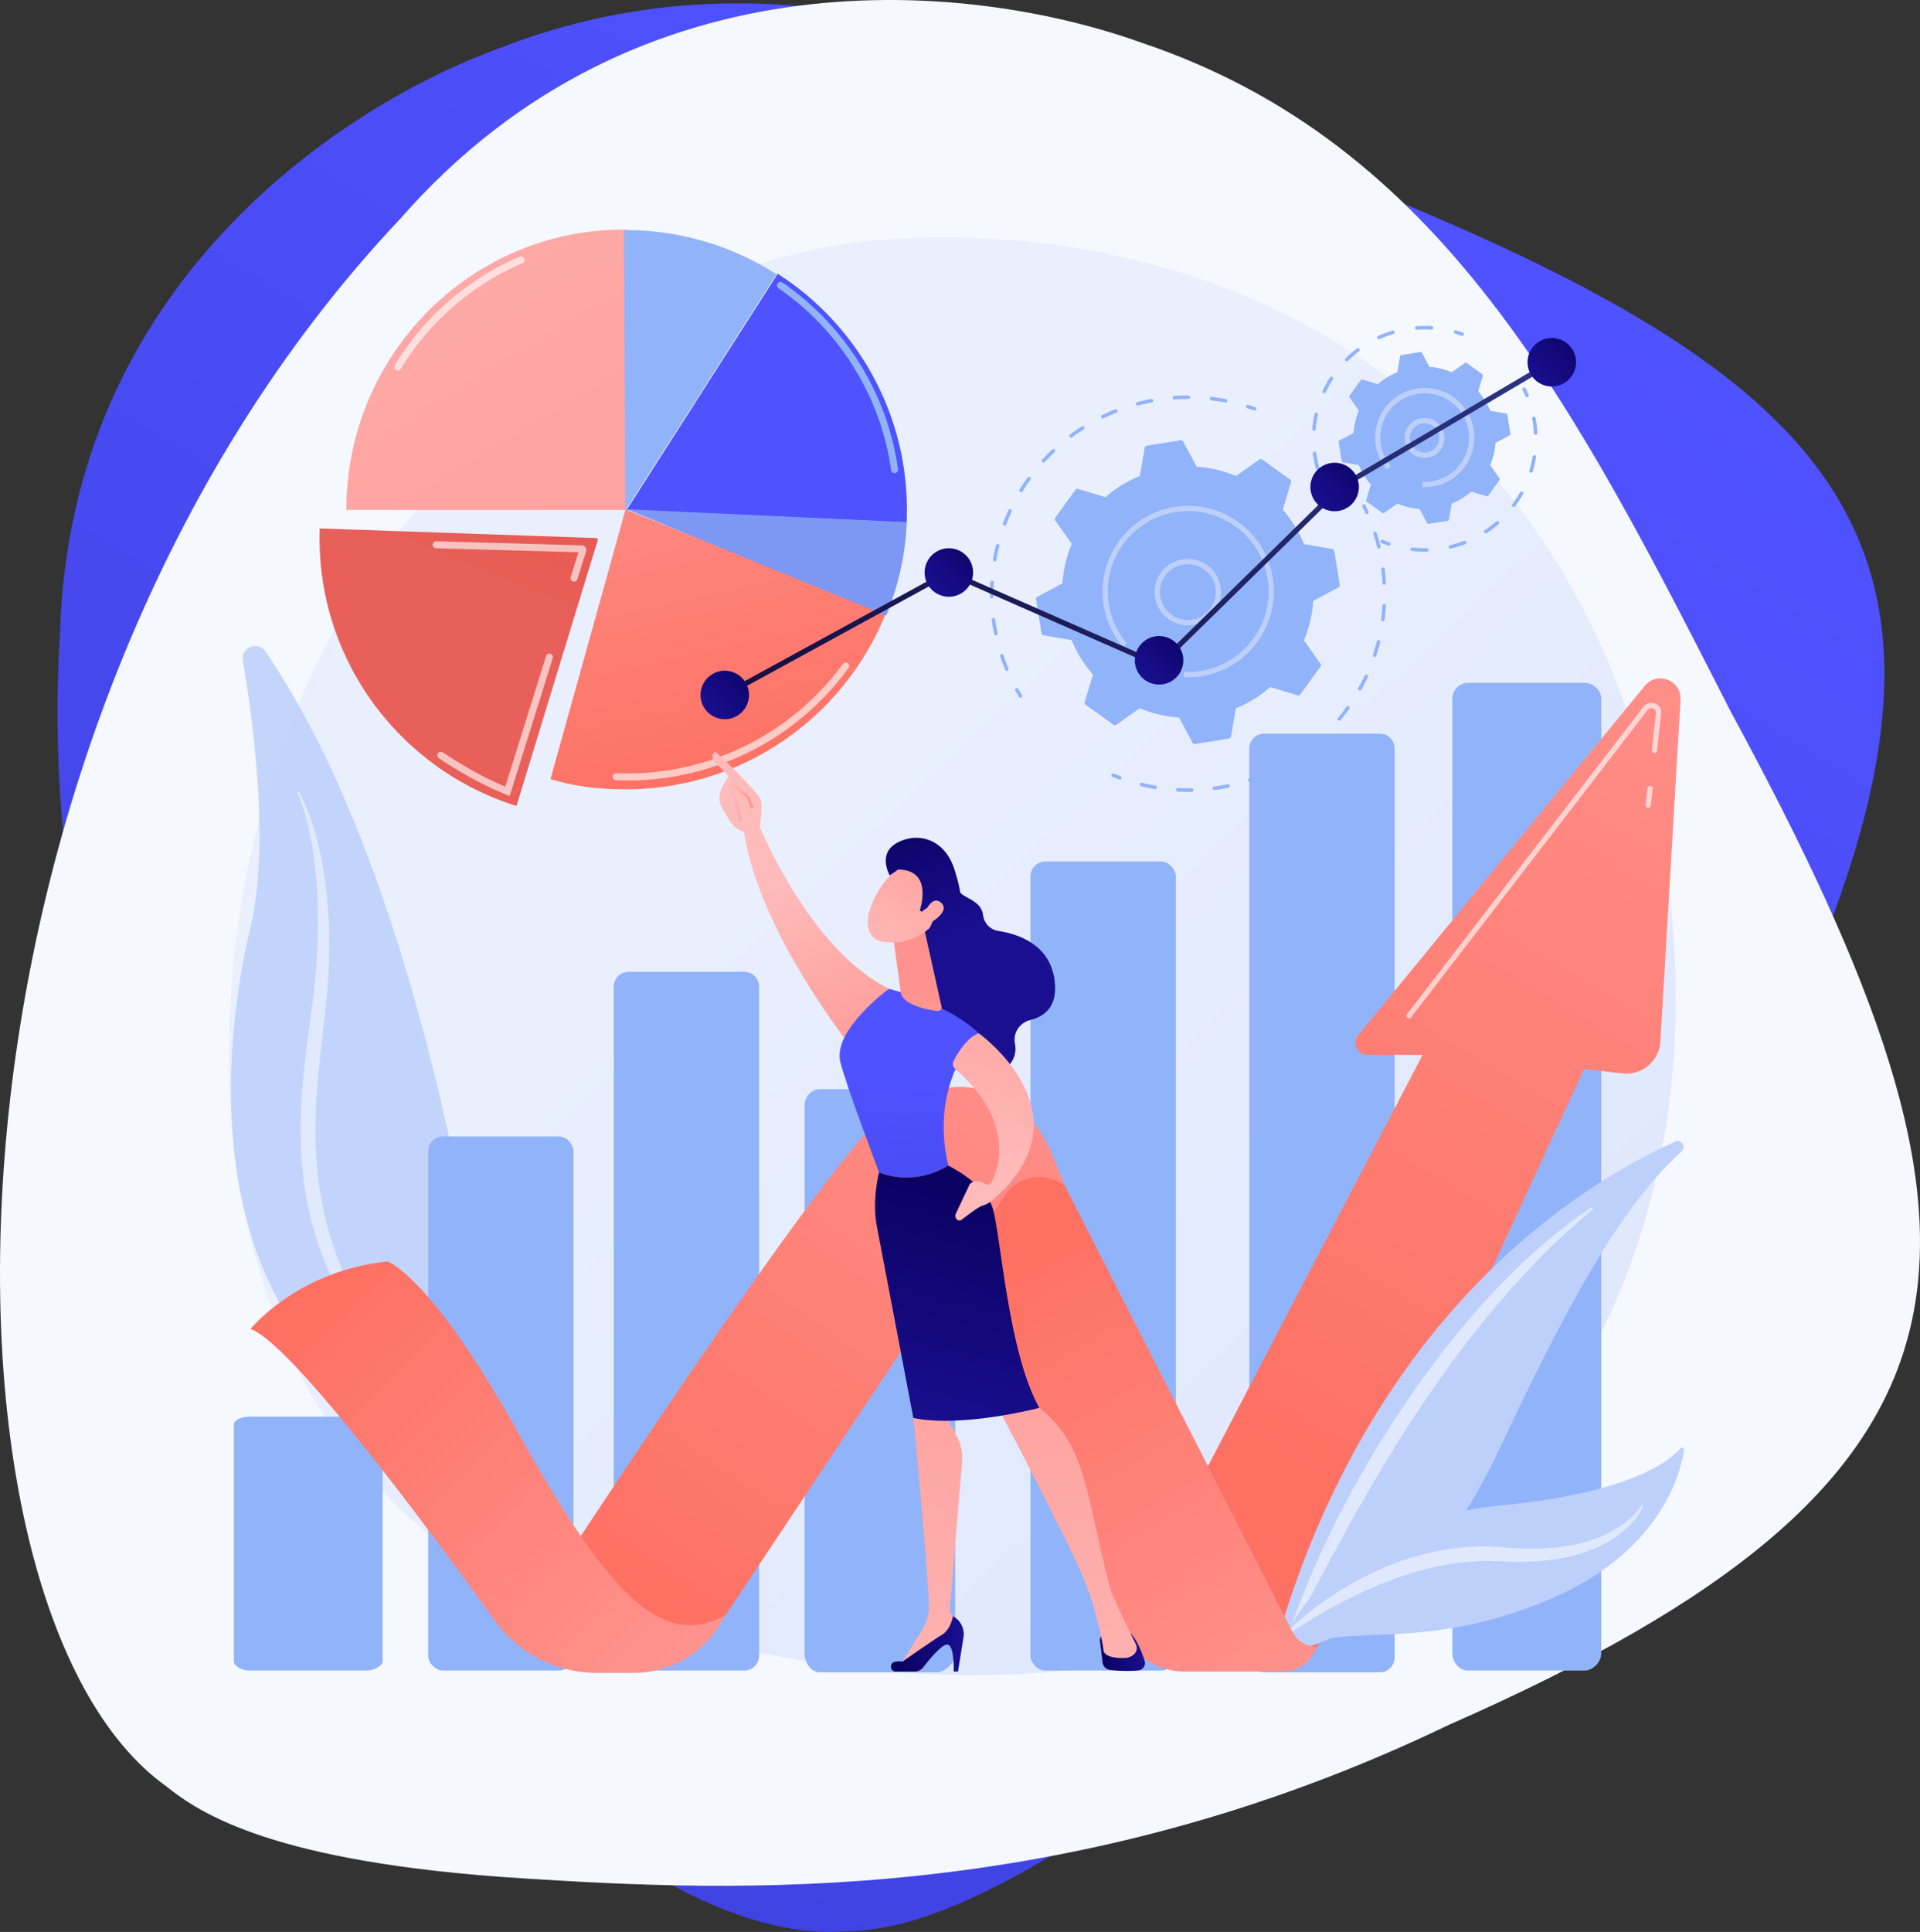 <svg xmlns="http://www.w3.org/2000/svg" xmlns:xlink="http://www.w3.org/1999/xlink" viewBox="0 0 3650.288 3672.069">
  <rect x="0" y="0" width="3650.288" height="3672.069" fill="#333333" stroke="none"/>
  <defs>
    <style>
      .cls-1 {
        fill: url(#linear-gradient);
      }

      .cls-2 {
        fill: #f5f8ff;
      }

      .cls-3 {
        fill: url(#linear-gradient-2);
      }

      .cls-4 {
        fill: #91b3fa;
      }

      .cls-5 {
        fill: #bdd0fb;
      }

      .cls-6 {
        opacity: 0.88;
      }

      .cls-13, .cls-7 {
        fill: #fff;
      }

      .cls-7 {
        opacity: 0.51;
      }

      .cls-8 {
        fill: url(#linear-gradient-3);
      }

      .cls-9 {
        fill: url(#linear-gradient-4);
      }

      .cls-10 {
        fill: url(#linear-gradient-5);
      }

      .cls-11 {
        fill: url(#linear-gradient-6);
      }

      .cls-12 {
        fill: #7d97f4;
      }

      .cls-13 {
        opacity: 0.63;
      }

      .cls-14 {
        fill: url(#linear-gradient-7);
      }

      .cls-15 {
        fill: url(#linear-gradient-8);
      }

      .cls-16 {
        fill: url(#linear-gradient-9);
      }

      .cls-17 {
        fill: url(#linear-gradient-10);
      }

      .cls-18 {
        fill: url(#linear-gradient-11);
      }

      .cls-19 {
        fill: url(#linear-gradient-12);
      }

      .cls-20 {
        fill: url(#linear-gradient-13);
      }

      .cls-21 {
        fill: url(#linear-gradient-14);
      }

      .cls-22 {
        fill: url(#linear-gradient-15);
      }

      .cls-23 {
        fill: url(#linear-gradient-16);
      }

      .cls-24 {
        fill: url(#linear-gradient-17);
      }

      .cls-25 {
        fill: url(#linear-gradient-18);
      }

      .cls-26 {
        fill: url(#linear-gradient-19);
      }

      .cls-27 {
        fill: url(#linear-gradient-20);
      }

      .cls-28 {
        fill: url(#linear-gradient-21);
      }

      .cls-29 {
        fill: url(#linear-gradient-22);
      }

      .cls-30 {
        fill: url(#linear-gradient-23);
      }

      .cls-31 {
        fill: url(#linear-gradient-24);
      }

      .cls-32 {
        fill: url(#linear-gradient-25);
      }

      .cls-33 {
        fill: url(#linear-gradient-26);
      }

      .cls-34 {
        fill: url(#linear-gradient-27);
      }

      .cls-35 {
        fill: url(#linear-gradient-28);
      }

      .cls-36 {
        fill: url(#linear-gradient-29);
      }

      .cls-37 {
        fill: url(#linear-gradient-30);
      }

      .cls-38 {
        fill: url(#linear-gradient-31);
      }
    </style>
    <linearGradient id="linear-gradient" x1="64.238" y1="2088.138" x2="3600.552" y2="2088.138" gradientTransform="matrix(-0.508, 0.849, -0.852, -0.511, 4339.636, 1261.233)" gradientUnits="userSpaceOnUse">
      <stop offset="0" stop-color="#4f52ff"/>
      <stop offset="1" stop-color="#4042e2"/>
    </linearGradient>
    <linearGradient id="linear-gradient-2" x1="3473.796" y1="3648.512" x2="1534.321" y2="1583.911" gradientUnits="userSpaceOnUse">
      <stop offset="0" stop-color="#dae3fe"/>
      <stop offset="1" stop-color="#e9effd"/>
    </linearGradient>
    <linearGradient id="linear-gradient-3" x1="258.789" y1="-448.276" x2="1665.639" y2="1894.041" gradientUnits="userSpaceOnUse">
      <stop offset="0" stop-color="#febbba"/>
      <stop offset="1" stop-color="#ff928e"/>
    </linearGradient>
    <linearGradient id="linear-gradient-4" x1="1835.845" y1="658.774" x2="2914.236" y2="24.719" gradientTransform="matrix(1, 0, 0, 1, 0, 0)" xlink:href="#linear-gradient"/>
    <linearGradient id="linear-gradient-5" x1="1255.908" y1="246.695" x2="882.391" y2="1161.812" gradientUnits="userSpaceOnUse">
      <stop offset="0" stop-color="#e1473d"/>
      <stop offset="1" stop-color="#e9605a"/>
    </linearGradient>
    <linearGradient id="linear-gradient-6" x1="1260.208" y1="709.498" x2="1444.934" y2="1533.27" gradientUnits="userSpaceOnUse">
      <stop offset="0" stop-color="#ff928e"/>
      <stop offset="1" stop-color="#fe7062"/>
    </linearGradient>
    <linearGradient id="linear-gradient-7" x1="2724.755" y1="456.289" x2="1603.363" y2="1553.303" gradientUnits="userSpaceOnUse">
      <stop offset="0" stop-color="#2b3582"/>
      <stop offset="1" stop-color="#150e42"/>
    </linearGradient>
    <linearGradient id="linear-gradient-8" x1="1487.953" y1="1267.647" x2="1378.451" y2="1374.768" gradientTransform="translate(748.407 -491.112) rotate(26.565)" gradientUnits="userSpaceOnUse">
      <stop offset="0" stop-color="#09005d"/>
      <stop offset="1" stop-color="#1a0f91"/>
    </linearGradient>
    <linearGradient id="linear-gradient-9" x1="1913.969" y1="1034.876" x2="1804.468" y2="1141.997" gradientTransform="translate(2332.793 -983.57) rotate(72.231)" xlink:href="#linear-gradient-8"/>
    <linearGradient id="linear-gradient-10" x1="2313.634" y1="1201.769" x2="2204.132" y2="1308.89" gradientTransform="translate(1556.762 -1210.912) rotate(45)" xlink:href="#linear-gradient-8"/>
    <linearGradient id="linear-gradient-11" x1="2610.967" y1="853.715" x2="2501.466" y2="960.836" gradientTransform="matrix(1, 0, 0, 1, 0, 0)" xlink:href="#linear-gradient-8"/>
    <linearGradient id="linear-gradient-12" x1="3060.26" y1="635.211" x2="2950.759" y2="742.332" gradientTransform="translate(1374.827 -1904.797) rotate(45)" xlink:href="#linear-gradient-8"/>
    <linearGradient id="linear-gradient-13" x1="3426.175" y1="1134.479" x2="2427.617" y2="2825.372" xlink:href="#linear-gradient-6"/>
    <linearGradient id="linear-gradient-14" x1="2468.445" y1="3285.034" x2="1942.537" y2="2399.646" xlink:href="#linear-gradient-6"/>
    <linearGradient id="linear-gradient-15" x1="2063.046" y1="1931.38" x2="1264.201" y2="3089.706" xlink:href="#linear-gradient-6"/>
    <linearGradient id="linear-gradient-16" x1="1302.682" y1="3181.602" x2="617.005" y2="2495.925" xlink:href="#linear-gradient-6"/>
    <linearGradient id="linear-gradient-17" x1="1758.996" y1="1538.93" x2="1859.865" y2="1791.957" gradientTransform="matrix(1, 0, 0, 1, 0, 0)" xlink:href="#linear-gradient-8"/>
    <linearGradient id="linear-gradient-18" x1="1550.889" y1="1685.114" x2="1737.241" y2="2109.107" xlink:href="#linear-gradient-3"/>
    <linearGradient id="linear-gradient-19" x1="2127.73" y1="3158.84" x2="2213.263" y2="3158.84" gradientTransform="matrix(1, 0, 0, 1, 0, 0)" xlink:href="#linear-gradient-8"/>
    <linearGradient id="linear-gradient-20" x1="1766.309" y1="3496.135" x2="1889.397" y2="2057.541" xlink:href="#linear-gradient-3"/>
    <linearGradient id="linear-gradient-21" x1="1730.351" y1="3143.224" x2="1868.75" y2="3143.224" gradientTransform="matrix(1, 0, 0, 1, 0, 0)" xlink:href="#linear-gradient-8"/>
    <linearGradient id="linear-gradient-22" x1="2013.909" y1="3517.541" x2="2137.029" y2="2078.568" xlink:href="#linear-gradient-3"/>
    <linearGradient id="linear-gradient-23" x1="1769.35" y1="2045.401" x2="1830.897" y2="2616.423" gradientTransform="matrix(1, 0, 0, 1, 0, 0)" xlink:href="#linear-gradient"/>
    <linearGradient id="linear-gradient-24" x1="1918.029" y1="2235.756" x2="1791.545" y2="2748.349" gradientTransform="matrix(1, 0, 0, 1, 0, 0)" xlink:href="#linear-gradient-8"/>
    <linearGradient id="linear-gradient-25" x1="1752.81" y1="2078.112" x2="1775.932" y2="1908.959" xlink:href="#linear-gradient-3"/>
    <linearGradient id="linear-gradient-26" x1="1882.57" y1="2246.748" x2="2062.955" y2="1659.21" xlink:href="#linear-gradient-3"/>
    <linearGradient id="linear-gradient-27" x1="1694.45" y1="1860.022" x2="1896.189" y2="1500.995" xlink:href="#linear-gradient-3"/>
    <linearGradient id="linear-gradient-28" x1="1737.834" y1="1547.366" x2="1838.703" y2="1800.393" gradientTransform="matrix(1, 0, 0, 1, 0, 0)" xlink:href="#linear-gradient-8"/>
    <linearGradient id="linear-gradient-29" x1="1737.392" y1="1884.152" x2="1939.131" y2="1525.125" xlink:href="#linear-gradient-3"/>
    <linearGradient id="linear-gradient-30" x1="1514.064" y1="1701.3" x2="1700.416" y2="2125.293" xlink:href="#linear-gradient-3"/>
    <linearGradient id="linear-gradient-31" x1="1425.497" y1="1544.963" x2="1468.981" y2="1544.963" xlink:href="#linear-gradient-3"/>
  </defs>
  <g id="Calque_3" data-name="Calque 3">
    <path class="cls-1" d="M150.589,1222.053c-83.3,1288.495,932.447,2509.917,1491.578,2467.608,79.445-1.48,239.983-18.845,606.739-287.55,307.82-225.526,798.739-594.732,1120.04-1297.17,501.87-1005.033,251.929-1335.595-781.513-1747.032-572.72-245.539-1065.517-456.804-1602.178-247.404C681.337,221.581,169.06,561.53,150.589,1222.053Z" transform="translate(-36.453 -18.659)"/>
  </g>
  <g id="Calque_4" data-name="Calque 4">
    <path class="cls-2" d="M798.16,433.662C-125.983,1412.486-124.344,3073.228,352.087,3413.575c64.679,51.997,204.943,145.528,677.782,175.302,396.856,24.989,1036.114,57.189,1761.113-291.731,1071.113-471.003,1090.68-903.753,535.894-1925.967C3031.083,790.609,2776.562,291.065,2206.965,99.926,1889.391-14.347,1252.477-84.337,798.16,433.662Z" transform="translate(-36.453 -18.659)"/>
  </g>
  <g id="Illustration">
    <g>
      <path class="cls-3" d="M2891.47,2820.202c-71.597,73.8-135.66,117.183-184.709,149.933-478.363,319.407-1025.185,227.347-1194.248,195.88-272.763-50.767-503.013-86.581-700.839-265.309-449.52-406.124-427.656-1253.328-84.168-1778.134,40.727-62.227,383.696-570.612,931.701-642.248,13.403-1.752,23.404-2.75,32.163-3.677,84.775-8.976,610.11-56.348,1038.468,302.53,61.318,51.372,159.995,144.033,251.501,285.357C3315.925,1581.277,3316.985,2381.598,2891.47,2820.202Z" transform="translate(-36.453 -18.659)"/>
      <g>
        <g>
          <g>
            <path class="cls-4" d="M1976.447,1344.685a3.329,3.329,0,0,1-2.844-1.596c-2.295-3.761-4.577-7.658-6.784-11.585a3.33,3.33,0,1,1,5.805-3.264c2.168,3.858,4.411,7.691,6.66,11.383a3.329,3.329,0,0,1-2.838,5.061Z" transform="translate(-36.453 -18.659)"/>
            <path class="cls-4" d="M1950.592,1293.831a3.333,3.333,0,0,1-3.075-2.054c-3.449-8.308-6.644-16.88-9.505-25.471a3.329,3.329,0,0,1,6.319-2.1c2.805,8.438,5.948,16.857,9.335,25.022a3.329,3.329,0,0,1-3.075,4.603Zm-20.787-67.523a3.326,3.326,0,0,1-3.254-2.649c-.309-1.479-.608-2.964-.897-4.447-1.443-7.405-2.685-14.926-3.683-22.354a3.329,3.329,0,0,1,6.599-.884c.982,7.297,2.197,14.686,3.618,21.964q.424,2.184.878,4.362a3.333,3.333,0,0,1-3.26,4.008Zm-7.821-70.214a3.331,3.331,0,0,1-3.329-3.277q-.049-3.086-.052-6.166c0-7.008.198-14.078.592-21.011a3.327,3.327,0,0,1,6.644.377c-.384,6.81-.579,13.75-.579,20.628.003,2.015.019,4.044.052,6.069a3.329,3.329,0,0,1-3.276,3.381Zm5.575-70.442a3.259,3.259,0,0,1-.582-.052,3.324,3.324,0,0,1-2.698-3.855c1.567-8.91,3.481-17.858,5.688-26.596a3.329,3.329,0,1,1,6.455,1.632c-2.168,8.578-4.047,17.367-5.591,26.121A3.328,3.328,0,0,1,1927.559,1085.652Zm18.824-68.111a3.327,3.327,0,0,1-3.111-4.515c3.221-8.442,6.79-16.864,10.61-25.035a3.329,3.329,0,1,1,6.033,2.815c-3.751,8.029-7.258,16.305-10.421,24.593A3.333,3.333,0,0,1,1946.383,1017.54Zm31.309-63.33a3.29,3.29,0,0,1-1.746-.497,3.328,3.328,0,0,1-1.082-4.58c4.752-7.688,9.836-15.29,15.112-22.598a3.327,3.327,0,0,1,5.396,3.894c-5.181,7.18-10.177,14.65-14.845,22.201A3.324,3.324,0,0,1,1977.692,954.211Zm42.621-56.325a3.329,3.329,0,0,1-2.454-5.578c6.088-6.641,12.508-13.155,19.074-19.357a3.327,3.327,0,1,1,4.57,4.837c-6.449,6.095-12.755,12.495-18.736,19.019A3.323,3.323,0,0,1,2020.313,897.886Zm52.418-47.311a3.329,3.329,0,0,1-1.989-6c7.255-5.393,14.783-10.577,22.373-15.407a3.329,3.329,0,1,1,3.575,5.617c-7.457,4.742-14.852,9.836-21.977,15.134A3.327,3.327,0,0,1,2072.731,850.575Zm60.424-36.552a3.329,3.329,0,0,1-1.446-6.329c8.11-3.901,16.487-7.564,24.902-10.889a3.327,3.327,0,1,1,2.444,6.189c-8.266,3.267-16.496,6.868-24.46,10.701A3.302,3.302,0,0,1,2133.154,814.023Zm66.255-24.45a3.329,3.329,0,0,1-.848-6.547c8.078-2.139,16.347-4.037,24.587-5.646l1.941-.371a3.328,3.328,0,1,1,1.203,6.546l-1.869.358c-8.094,1.58-16.223,3.446-24.158,5.549A3.371,3.371,0,0,1,2199.41,789.572Zm166.946-5.793a3.284,3.284,0,0,1-.637-.062c-8.718-1.694-17.595-3.082-26.384-4.131a3.329,3.329,0,0,1,.787-6.612c8.952,1.069,17.988,2.487,26.866,4.209a3.328,3.328,0,0,1-.631,6.595Zm-97.262-5.841a3.328,3.328,0,0,1-.234-6.647c8.887-.637,17.878-.959,26.723-.959a3.461,3.461,0,0,1,3.621,3.329,3.272,3.272,0,0,1-3.309,3.329c-9.001,0-17.829.315-26.56.939C2269.253,777.935,2269.172,777.939,2269.094,777.939Z" transform="translate(-36.453 -18.659)"/>
            <path class="cls-4" d="M2421.553,798.989a3.276,3.276,0,0,1-1.128-.198c-4.131-1.486-8.334-2.916-12.485-4.248a3.329,3.329,0,1,1,2.035-6.338c4.226,1.355,8.5,2.812,12.706,4.326a3.328,3.328,0,0,1-1.128,6.459Z" transform="translate(-36.453 -18.659)"/>
          </g>
          <g>
            <path class="cls-4" d="M2635.186,995.716a3.326,3.326,0,0,1-3.033-1.95c-1.85-4.066-3.754-8.074-5.669-11.91a3.327,3.327,0,1,1,5.955-2.971c1.95,3.907,3.894,7.987,5.773,12.124a3.329,3.329,0,0,1-3.026,4.707Z" transform="translate(-36.453 -18.659)"/>
            <path class="cls-4" d="M2295.355,1523.756c-6.722-.071-13.386-.166-19.991-.51a3.332,3.332,0,0,1-3.15-3.501,3.256,3.256,0,0,1,3.501-3.15c6.485.345,13.031.572,19.636.504q3.32,0,6.634-.065h.045a3.329,3.329,0,0,1,.085,6.657Q2298.732,1523.754,2295.355,1523.756Zm49.639-3.384a3.329,3.329,0,0,1-.439-6.628c7.158-.962,14.445-2.165,21.658-3.572q2.126-.414,4.248-.855a3.33,3.33,0,0,1,1.352,6.521q-2.16.444-4.327.868c-7.343,1.433-14.761,2.656-22.048,3.637A3.453,3.453,0,0,1,2344.994,1520.372Zm-112.266-1.869a3.314,3.314,0,0,1-.562-.049c-8.75-1.489-17.566-3.316-26.199-5.428a3.33,3.33,0,0,1,1.586-6.468c8.477,2.077,17.133,3.871,25.731,5.337a3.328,3.328,0,0,1-.556,6.608Zm180.004-13.72a3.328,3.328,0,0,1-1.043-6.488c8.312-2.747,16.6-5.812,24.639-9.114a3.328,3.328,0,1,1,2.529,6.156c-8.181,3.364-16.62,6.485-25.081,9.277A3.26,3.26,0,0,1,2412.731,1504.783Zm63.678-27.844a3.328,3.328,0,0,1-1.619-6.238c7.642-4.239,15.209-8.796,22.494-13.545a3.329,3.329,0,1,1,3.634,5.578c-7.418,4.833-15.121,9.472-22.897,13.785A3.298,3.298,0,0,1,2476.409,1476.939Zm57.329-39.217a3.329,3.329,0,0,1-2.132-5.887c6.706-5.575,13.298-11.465,19.591-17.501a3.329,3.329,0,1,1,4.609,4.804c-6.407,6.147-13.119,12.141-19.942,17.813A3.326,3.326,0,0,1,2533.738,1437.722Zm49.07-49.2a3.328,3.328,0,0,1-2.561-5.451c5.555-6.716,10.948-13.72,16.025-20.823a3.329,3.329,0,0,1,5.415,3.875c-5.168,7.226-10.655,14.357-16.311,21.193A3.327,3.327,0,0,1,2582.808,1388.522Zm39.162-57.427a3.328,3.328,0,0,1-2.909-4.941c4.232-7.636,8.24-15.518,11.916-23.427a3.33,3.33,0,1,1,6.039,2.808c-3.745,8.048-7.824,16.07-12.131,23.843A3.327,3.327,0,0,1,2621.97,1331.095Zm27.902-63.681a3.372,3.372,0,0,1-1.047-.169,3.326,3.326,0,0,1-2.113-4.206c2.75-8.312,5.23-16.802,7.369-25.234a3.33,3.33,0,0,1,6.456,1.638c-2.181,8.585-4.707,17.228-7.505,25.689A3.327,3.327,0,0,1,2649.872,1267.414Zm15.596-67.77a3.403,3.403,0,0,1-.442-.029,3.325,3.325,0,0,1-2.86-3.738c1.151-8.65,2.002-17.449,2.532-26.15a3.328,3.328,0,0,1,6.644.403c-.54,8.861-1.407,17.819-2.578,26.625A3.327,3.327,0,0,1,2665.468,1199.644Zm2.656-69.454a3.328,3.328,0,0,1-3.319-3.143c-.488-8.718-1.287-17.524-2.383-26.173a3.329,3.329,0,0,1,6.605-.839c1.115,8.806,1.931,17.767,2.422,26.641a3.323,3.323,0,0,1-3.137,3.507C2668.251,1130.187,2668.186,1130.19,2668.124,1130.19Zm-10.239-68.768a3.33,3.33,0,0,1-3.231-2.539c-2.084-8.513-4.482-17.026-7.135-25.292a3.329,3.329,0,0,1,6.338-2.035c2.698,8.419,5.142,17.078,7.265,25.747a3.326,3.326,0,0,1-3.237,4.118Z" transform="translate(-36.453 -18.659)"/>
            <path class="cls-4" d="M2165.328,1500.382a3.326,3.326,0,0,1-1.164-.211c-4.317-1.612-8.52-3.264-12.495-4.912a3.329,3.329,0,1,1,2.548-6.15c3.904,1.619,8.035,3.241,12.274,4.827a3.328,3.328,0,0,1-1.164,6.446Z" transform="translate(-36.453 -18.659)"/>
          </g>
          <g>
            <path class="cls-4" d="M2153.409,1396.259a4.481,4.481,0,0,0,5.202.026l44.564-31.431a237.546,237.546,0,0,0,74.9,17.705l25.791,48.008a4.48,4.48,0,0,0,4.665,2.303l64.567-10.48a4.484,4.484,0,0,0,3.697-3.659l9.281-53.703a237.545,237.545,0,0,0,65.453-40.488l52.219,15.721a4.482,4.482,0,0,0,4.926-1.671l38.245-53.067a4.48,4.48,0,0,0,.026-5.202l-31.43-44.564a237.563,237.563,0,0,0,17.704-74.9l48.01-25.792a4.479,4.479,0,0,0,2.302-4.664l-10.48-64.568a4.479,4.479,0,0,0-3.66-3.697l-53.703-9.281a237.512,237.512,0,0,0-40.487-65.453l15.721-52.219a4.481,4.481,0,0,0-1.671-4.926l-53.067-38.245a4.479,4.479,0,0,0-5.202-.027l-44.565,31.431a237.504,237.504,0,0,0-74.9-17.705l-25.791-48.01a4.481,4.481,0,0,0-4.664-2.303l-64.568,10.481a4.478,4.478,0,0,0-3.696,3.659l-9.282,53.703a237.506,237.506,0,0,0-65.454,40.487l-52.218-15.721a4.479,4.479,0,0,0-4.926,1.671l-38.245,53.067a4.483,4.483,0,0,0-.027,5.202l31.431,44.565a237.531,237.531,0,0,0-17.704,74.899l-48.01,25.792a4.478,4.478,0,0,0-2.301,4.665l10.48,64.567a4.481,4.481,0,0,0,3.659,3.697l53.703,9.282a237.566,237.566,0,0,0,40.487,65.453l-15.72,52.219a4.48,4.48,0,0,0,1.67,4.927Z" transform="translate(-36.453 -18.659)"/>
            <path class="cls-5" d="M2294.812,1207.244a63.141,63.141,0,1,1,25.026-5.214h0A62.948,62.948,0,0,1,2294.812,1207.244Zm23.043-9.797h0Zm-23.066-106.428a53.103,53.103,0,1,0,21.083,101.845h0a53.119,53.119,0,0,0-21.083-101.845Z" transform="translate(-36.453 -18.659)"/>
            <path class="cls-5" d="M2295.28,1305.796c-1.047,0-2.09-.01-3.137-.029-.715-.013-1.433-.033-2.149-.055-.627-.023-1.252-.045-1.876-.071-.312-.016-.624-.029-.933-.045l-.195-.01.514-9.973a153.815,153.815,0,0,0,32.499-1.798q2.774-.449,5.503-.998c73.185-14.608,124.485-80.06,122.831-153.236a153.694,153.694,0,0,0-1.95-21.128c-13.506-83.19-92.165-139.853-175.362-126.38-74.924,12.163-128.356,77.18-128.369,150.756a153.224,153.224,0,0,0,35.944,98.601l-7.632,6.442a163.244,163.244,0,0,1-38.297-105.05c.013-78.383,56.936-147.648,136.756-160.605,88.625-14.383,172.43,46.011,186.817,134.636a163.363,163.363,0,0,1,2.119,26.15c.013,78.406-56.92,147.707-136.759,160.667h0A164.606,164.606,0,0,1,2295.28,1305.796Z" transform="translate(-36.453 -18.659)"/>
          </g>
        </g>
        <g>
          <g>
            <path class="cls-4" d="M2564.654,965.939a3.322,3.322,0,0,1-2.844-1.596c-2.324-3.81-4.567-7.766-6.664-11.76a3.327,3.327,0,0,1,5.89-3.095c2.035,3.868,4.206,7.7,6.455,11.39a3.325,3.325,0,0,1-1.108,4.574A3.291,3.291,0,0,1,2564.654,965.939Z" transform="translate(-36.453 -18.659)"/>
            <path class="cls-4" d="M2541.253,911.476a3.325,3.325,0,0,1-3.208-2.457c-1.362-5.019-2.555-10.145-3.546-15.235-.832-4.265-1.55-8.643-2.139-13.018a3.329,3.329,0,0,1,6.599-.884c.569,4.242,1.268,8.49,2.074,12.628.962,4.934,2.119,9.904,3.436,14.767a3.326,3.326,0,0,1-2.34,4.083A3.255,3.255,0,0,1,2541.253,911.476Zm-6.651-73.874c-.098,0-.192-.003-.293-.013a3.328,3.328,0,0,1-3.026-3.605,213.301,213.301,0,0,1,4.44-28.497,3.329,3.329,0,1,1,6.495,1.469,206.39,206.39,0,0,0-4.304,27.607A3.326,3.326,0,0,1,2534.603,837.602Zm19.366-71.602a3.329,3.329,0,0,1-3.007-4.749,216.111,216.111,0,0,1,14.023-25.185,3.328,3.328,0,0,1,5.584,3.621,209.287,209.287,0,0,0-13.587,24.405A3.332,3.332,0,0,1,2553.969,765.999Zm42.887-60.508a3.329,3.329,0,0,1-2.337-5.698,215.12,215.12,0,0,1,21.824-18.814,3.329,3.329,0,1,1,3.998,5.324,208.738,208.738,0,0,0-21.148,18.229A3.31,3.31,0,0,1,2596.856,705.491Zm61.132-41.958a3.328,3.328,0,0,1-1.372-6.361,214.865,214.865,0,0,1,27.012-10.057,3.327,3.327,0,0,1,1.898,6.378,209.55,209.55,0,0,0-26.173,9.745A3.305,3.305,0,0,1,2657.989,663.534Zm71.888-18.203a3.328,3.328,0,0,1-.24-6.647,213.704,213.704,0,0,1,28.826-.166,3.328,3.328,0,1,1-.409,6.644,209.535,209.535,0,0,0-27.928.159C2730.04,645.327,2729.959,645.331,2729.877,645.331Z" transform="translate(-36.453 -18.659)"/>
            <path class="cls-4" d="M2816.474,657.211a3.276,3.276,0,0,1-1.128-.198c-4.079-1.469-8.269-2.831-12.456-4.05a3.328,3.328,0,0,1,1.859-6.391c4.32,1.255,8.643,2.662,12.852,4.18a3.328,3.328,0,0,1-1.128,6.459Z" transform="translate(-36.453 -18.659)"/>
          </g>
          <g>
            <path class="cls-4" d="M2939.652,773.807a3.329,3.329,0,0,1-3.068-2.038c-1.677-3.982-3.514-7.99-5.464-11.907a3.329,3.329,0,0,1,5.962-2.964c2.012,4.044,3.907,8.178,5.64,12.29a3.328,3.328,0,0,1-3.068,4.619Z" transform="translate(-36.453 -18.659)"/>
            <path class="cls-4" d="M2744.82,1067.251a213.742,213.742,0,0,1-23.852-1.339,3.33,3.33,0,0,1,.748-6.618,206.312,206.312,0,0,0,27.451,1.255h.065a3.329,3.329,0,0,1,.065,6.657Q2747.058,1067.249,2744.82,1067.251Zm49.353-5.825a3.329,3.329,0,0,1-.77-6.566,209.587,209.587,0,0,0,26.248-8.113,3.327,3.327,0,1,1,2.379,6.215,215.722,215.722,0,0,1-27.08,8.373A3.36,3.36,0,0,1,2794.172,1061.426Zm66.983-28.917a3.328,3.328,0,0,1-1.833-6.108,207.806,207.806,0,0,0,21.879-16.584,3.327,3.327,0,0,1,4.362,5.025,214.011,214.011,0,0,1-22.581,17.117A3.316,3.316,0,0,1,2861.156,1032.509Zm53.055-50.038a3.329,3.329,0,0,1-2.662-5.321,210.342,210.342,0,0,0,14.962-23.043,3.33,3.33,0,0,1,5.812,3.251,217.592,217.592,0,0,1-15.443,23.777A3.323,3.323,0,0,1,2914.211,982.471Zm32.977-65.088a3.327,3.327,0,0,1-3.186-4.297,207.885,207.885,0,0,0,6.247-26.768,3.29,3.29,0,0,1,3.823-2.743,3.324,3.324,0,0,1,2.743,3.823,214.841,214.841,0,0,1-6.442,27.626A3.333,3.333,0,0,1,2947.187,917.382Zm8.806-72.444a3.332,3.332,0,0,1-3.322-3.15,209.738,209.738,0,0,0-3.276-27.288,3.33,3.33,0,0,1,6.547-1.222,217.926,217.926,0,0,1,3.381,28.153,3.332,3.332,0,0,1-3.147,3.504C2956.113,844.938,2956.055,844.938,2955.993,844.938Z" transform="translate(-36.453 -18.659)"/>
            <path class="cls-4" d="M2676.956,1055.968a3.362,3.362,0,0,1-1.076-.179c-4.287-1.466-8.542-3.072-12.648-4.772a3.329,3.329,0,1,1,2.548-6.15c3.975,1.648,8.1,3.202,12.251,4.622a3.329,3.329,0,0,1-1.076,6.478Z" transform="translate(-36.453 -18.659)"/>
          </g>
          <g>
            <path class="cls-4" d="M2664.77,993.673a2.536,2.536,0,0,0,2.943.015l25.212-17.782a134.401,134.401,0,0,0,42.374,10.017l14.592,27.161a2.535,2.535,0,0,0,2.639,1.303l36.529-5.929a2.537,2.537,0,0,0,2.092-2.071l5.251-30.382a134.38,134.38,0,0,0,37.031-22.906l29.543,8.894a2.534,2.534,0,0,0,2.787-.945l21.637-30.022a2.534,2.534,0,0,0,.015-2.943l-17.782-25.212a134.383,134.383,0,0,0,10.016-42.375l27.162-14.592a2.535,2.535,0,0,0,1.302-2.639l-5.929-36.529a2.534,2.534,0,0,0-2.071-2.092l-30.382-5.251a134.375,134.375,0,0,0-22.906-37.03l8.894-29.544a2.536,2.536,0,0,0-.945-2.787l-30.023-21.637a2.533,2.533,0,0,0-2.943-.015l-25.212,17.782a134.367,134.367,0,0,0-42.374-10.017l-14.592-27.162a2.535,2.535,0,0,0-2.639-1.302l-36.53,5.929a2.534,2.534,0,0,0-2.091,2.071l-5.251,30.382a134.365,134.365,0,0,0-37.031,22.906l-29.543-8.894a2.535,2.535,0,0,0-2.788.945l-21.637,30.023a2.536,2.536,0,0,0-.016,2.943l17.782,25.213a134.387,134.387,0,0,0-10.017,42.375l-27.161,14.592a2.534,2.534,0,0,0-1.302,2.639l5.929,36.529a2.536,2.536,0,0,0,2.07,2.092l30.382,5.251a134.404,134.404,0,0,0,22.906,37.031l-8.894,29.543a2.535,2.535,0,0,0,.945,2.787Z" transform="translate(-36.453 -18.659)"/>
            <path class="cls-5" d="M2744.813,888.885a37.849,37.849,0,1,1,14.975-3.107h0A37.678,37.678,0,0,1,2744.813,888.885Zm12.992-7.691h0Zm-13.086-58.028a27.867,27.867,0,1,0,11.104,53.445h0a27.867,27.867,0,0,0-11.104-53.445Z" transform="translate(-36.453 -18.659)"/>
            <path class="cls-5" d="M2745.021,944.664c-.582,0-1.161-.006-1.739-.016q-1.507-.029-3.01-.104a.12.12,0,0,0-.026-.003l.497-9.973a85.053,85.053,0,0,0,17.93-.991h0a84.352,84.352,0,0,0,70.819-83.044,85.429,85.429,0,0,0-1.108-13.681,84.306,84.306,0,1,0-147.707,67.829l-7.632,6.442a94.297,94.297,0,1,1,165.194-75.87,95.526,95.526,0,0,1,1.242,15.3,94.346,94.346,0,0,1-79.209,92.88c-.059.01-.117.019-.179.029A95.453,95.453,0,0,1,2745.021,944.664Z" transform="translate(-36.453 -18.659)"/>
          </g>
        </g>
      </g>
      <g class="cls-6">
        <path class="cls-5" d="M541.388,1257.011c-14.346-21.142-47.407-7.841-43.157,17.353,21.903,129.854,50.379,356.841,14.368,507.032C459.651,2002.231,372.909,2649.488,989.973,2791.811,989.973,2791.811,897.626,1782.014,541.388,1257.011Z" transform="translate(-36.453 -18.659)"/>
        <path class="cls-7" d="M604.808,1524.237s.702,1.11,1.986,3.42c1.29,2.301,3.12,5.682,5.282,10.228a339.87,339.87,0,0,1,16.301,40.375c3.169,8.846,6.017,18.829,9.222,29.693q2.092,8.226,4.352,17.109c1.55,5.919,2.685,12.137,4.115,18.523q1.029,4.8,2.09,9.752.882,4.981,1.794,10.111c1.141,6.849,2.581,13.875,3.553,21.145q1.419,10.914,2.909,22.38c1.112,7.639,1.544,15.503,2.37,23.516,1.716,16.032,2.373,32.781,3.218,50.134.224,8.674.218,17.494.338,26.459q.063,6.724.133,13.548c-.033,4.546-.218,9.119-.319,13.729q-.37,13.833-.751,28.029c-.475,9.721-.969,18.842-1.801,28.617-1.58,19.5-3.611,39.021-5.818,58.886q-3.34,29.664-6.777,60.237c-1.134,10.135-2.337,20.337-3.335,30.57q-.78,7.677-1.56,15.391-.673,7.708-1.346,15.45c-3.527,41.277-5.298,83.181-3.927,124.888a690.866,690.866,0,0,0,14.907,123.159,601.862,601.862,0,0,0,36.474,114.33q2.877,6.733,5.727,13.41,3.169,6.538,6.303,13.015c4.222,8.62,8.133,17.306,12.879,25.451,4.603,8.216,8.916,16.488,13.61,24.418q7.304,11.751,14.419,23.207,1.79,2.86,3.566,5.698,1.916,2.752,3.813,5.484,3.793,5.476,7.525,10.868c4.989,7.187,9.664,14.45,14.965,21.084q7.718,10.132,15.17,19.913,1.863,2.448,3.709,4.869,1.96,2.331,3.904,4.64,3.891,4.617,7.697,9.145,7.626,9.062,14.923,17.738,7.65,8.377,14.939,16.36,7.294,7.989,14.205,15.56,7.236,7.263,14.052,14.101,6.826,6.833,13.207,13.225c2.132,2.123,4.154,4.287,6.267,6.274q3.184,2.964,6.244,5.814,12.262,11.409,22.461,20.906c3.371,3.186,6.612,6.144,9.765,8.807q4.671,4.066,8.75,7.618c5.438,4.734,10.064,8.76,13.815,12.025,7.512,6.538,11.517,10.025,11.517,10.025l.049.042a1.664,1.664,0,0,1-2.077,2.595s-4.291-3.148-12.332-9.049c-4.024-2.955-8.991-6.599-14.826-10.883-5.786-4.353-12.713-9.028-19.841-15.043-14.422-11.822-32.466-25.627-51.569-43.357q-7.279-6.521-15.024-13.454-7.431-7.262-15.284-14.933-7.855-7.684-16.1-15.757-7.821-8.491-15.996-17.366a757.009,757.009,0,0,1-65.28-81.065q-7.713-11.57-15.628-23.446c-5.11-8.027-9.852-16.428-14.884-24.78-5.171-8.277-9.53-17.137-14.195-25.941q-3.472-6.624-6.972-13.308-3.12-6.875-6.264-13.81a627.996,627.996,0,0,1-40.349-118.486c-9.605-41.644-14.77-84.894-16.516-128.082l-.374-8.102-.117-8.095-.195-16.188c-.052-10.782.28-21.531.54-32.268.608-10.699,1.008-21.406,1.791-32.024.832-10.611,1.495-21.219,2.581-31.707q.746-7.877,1.489-15.723.853-7.818,1.7-15.598c1.092-10.387,2.379-20.655,3.605-30.878,2.535-20.421,5.428-40.483,8.032-60.172,2.646-19.666,5.1-39.058,7.047-57.732.556-4.647.917-9.448,1.343-14.158.413-4.647.959-9.571,1.271-13.911q.897-13.876,1.768-27.405c.27-4.51.624-8.989.822-13.439q.185-6.677.367-13.256c.211-8.771.546-17.418.65-25.918-.315-16.977.176-33.441-.767-49.179a819.957,819.957,0,0,0-7.489-85.736,608.634,608.634,0,0,0-12.609-65.21,393.508,393.508,0,0,0-12.437-40.942c-1.71-4.624-3.14-8.157-4.128-10.463-.978-2.313-1.57-3.524-1.57-3.524a1.665,1.665,0,0,1,2.899-1.625Z" transform="translate(-36.453 -18.659)"/>
      </g>
      <g>
        <g>
          <path class="cls-8" d="M1227.813,455.037c-1.922-.021-3.845-.037-5.772-.037-291.123,0-527.126,238.587-527.126,532.898h532.898Z" transform="translate(-36.453 -18.659)"/>
          <path class="cls-4" d="M1225.497,988.919l287.164-448.988a530.402,530.402,0,0,0-280.238-83.865c-3.252-.042-6.495-.045-9.734-.029Z" transform="translate(-36.453 -18.659)"/>
          <path class="cls-9" d="M1227.813,987.905l532.353,23.889c.149-3.339.278-6.684.365-10.039,5.03-193.464-93.698-365.518-245.555-462.844Z" transform="translate(-36.453 -18.659)"/>
          <path class="cls-10" d="M1170.398,1041.367l-526.067-18.308c-8.542,245.467,150.346,457.889,374.112,527.425l154.563-505.462A2.83,2.83,0,0,0,1170.398,1041.367Z" transform="translate(-36.453 -18.659)"/>
          <path class="cls-11" d="M1225.722,987.061l-142.684,512.532c44.729,13.208,83.657,18.352,132.541,19.309,228.048,4.463,425.401-135.021,505.361-334.978Z" transform="translate(-36.453 -18.659)"/>
          <path class="cls-12" d="M1721.439,1188.65a531.253,531.253,0,0,0,39.028-177.504h0l-532.328-24.448Z" transform="translate(-36.453 -18.659)"/>
        </g>
        <path class="cls-13" d="M1229.973,1502.026c-7.46,0-14.985-.159-22.364-.475a6.657,6.657,0,0,1,.566-13.301c7.193.306,14.527.462,21.798.462,161.014,0,313.847-77.788,408.824-208.078a6.656,6.656,0,0,1,10.759,7.84,518.195,518.195,0,0,1-419.583,213.552Z" transform="translate(-36.453 -18.659)"/>
        <path class="cls-4" d="M1737.183,917.919a6.66,6.66,0,0,1-6.582-5.731c-19.571-139.379-97.606-265.359-214.098-345.637a6.656,6.656,0,0,1,7.554-10.961c119.551,82.384,199.64,211.686,219.728,354.745a6.657,6.657,0,0,1-5.666,7.518A6.54,6.54,0,0,1,1737.183,917.919Z" transform="translate(-36.453 -18.659)"/>
        <path class="cls-13" d="M792.665,722.94a6.658,6.658,0,0,1-5.672-10.129,517.484,517.484,0,0,1,237.096-206.096,6.658,6.658,0,1,1,5.285,12.222A504.254,504.254,0,0,0,798.35,719.754,6.647,6.647,0,0,1,792.665,722.94Z" transform="translate(-36.453 -18.659)"/>
        <path class="cls-13" d="M1005.44,1531.804l-6.729-2.786c-43.118-17.836-83.71-39.806-127.749-69.142a6.655,6.655,0,1,1,7.379-11.078c40.999,27.308,78.922,48.111,118.745,65.095l77.534-248.278a6.658,6.658,0,1,1,12.71,3.972Z" transform="translate(-36.453 -18.659)"/>
        <path class="cls-13" d="M1127.851,1124.105a6.665,6.665,0,0,1-6.358-8.646l14.735-47.145-270.774-7.551a6.657,6.657,0,0,1,.182-13.311c.062,0,.127,0,.189.003l276.72,7.717a8.81,8.81,0,0,1,8.168,11.435l-16.509,52.824A6.666,6.666,0,0,1,1127.851,1124.105Zm14.325-55.626h0Z" transform="translate(-36.453 -18.659)"/>
      </g>
      <g>
        <rect class="cls-4" x="814.098" y="2160.061" width="276.268" height="1015.201" rx="28.217"/>
        <path class="cls-4" d="M764.008,2725.827c0-7.341-15.318-14.543-30.902-14.543H510.563c-15.584,0-29.479,7.202-29.479,14.543V3176.819c0,7.341,13.895,17.102,29.479,17.102H733.106c15.584,0,30.902-9.761,30.902-17.102Z" transform="translate(-36.453 -18.659)"/>
        <path class="cls-4" d="M1817.074,2088.85H1594.722c-15.584,0-28.538,14.139-28.538,31.151V3162.312c0,17.012,12.955,34.937,28.538,34.937h222.353c15.584,0,35.362-17.925,35.362-34.937V2120.001C1852.437,2102.989,1832.658,2088.85,1817.074,2088.85Z" transform="translate(-36.453 -18.659)"/>
        <path class="cls-4" d="M1195.139,1847.179h219.833a28.217,28.217,0,0,1,28.217,28.217v1271.648a28.217,28.217,0,0,1-28.217,28.217h-219.833a28.217,28.217,0,0,1-28.217-28.217V1875.397a28.217,28.217,0,0,1,28.217-28.217Z"/>
        <path class="cls-4" d="M3080.663,1346.418c0-16.385-15.772-29.786-31.356-29.786H2826.763c-15.584,0-29.025,13.401-29.025,29.786V3161.508c0,16.386,13.441,32.413,29.025,32.413h222.544c15.584,0,31.356-16.028,31.356-32.413Z" transform="translate(-36.453 -18.659)"/>
        <rect class="cls-4" x="1959.111" y="1637.482" width="276.268" height="1537.779" rx="28.217"/>
        <path class="cls-4" d="M2403.394,1394.5h219.833a28.217,28.217,0,0,1,28.217,28.217v1727.656a28.217,28.217,0,0,1-28.217,28.217h-219.833a28.217,28.217,0,0,1-28.217-28.217V1422.717A28.217,28.217,0,0,1,2403.394,1394.5Z"/>
      </g>
      <g>
        <polygon class="cls-14" points="1380.34 1325.324 1375.556 1316.56 1803.723 1082.611 2202.542 1257.918 2545.331 921.678 2947.716 684.205 2952.793 692.806 2551.455 929.661 2204.713 1269.776 2201.619 1268.417 1804.201 1093.728 1380.34 1325.324"/>
        <circle class="cls-15" cx="1414.4" cy="1339.601" r="46.115" transform="translate(-486.217 755.301) rotate(-26.565)"/>
        <circle class="cls-16" cx="1840.417" cy="1106.829" r="46.115" transform="translate(188.283 2503.012) rotate(-72.231)"/>
        <circle class="cls-17" cx="2240.081" cy="1273.722" r="46.115" transform="translate(-281.006 1938.382) rotate(-45)"/>
        <circle class="cls-18" cx="2537.415" cy="925.669" r="46.115"/>
        <circle class="cls-19" cx="2986.708" cy="707.165" r="46.115" transform="translate(338.293 2300.385) rotate(-45)"/>
      </g>
      <g>
        <path class="cls-20" d="M2229.908,3002.969l511.156-979.266H2636.337c-19.312,0-29.932-22.453-17.683-37.382l544.79-663.988c23.611-28.778,70.253-10.526,68.061,26.634l-38.295,649.299a64.88,64.88,0,0,1-72.144,60.639l-73.016-8.356-507.169,1098.346a80.756,80.756,0,0,1-73.317,46.901H2291.785Z" transform="translate(-36.453 -18.659)"/>
        <path class="cls-13" d="M2715.26,1954.407a4.993,4.993,0,0,1-3.953-8.039l449.861-584.534a18.798,18.798,0,0,1,33.575,13.584l-7.938,70.065a4.992,4.992,0,1,1-9.921-1.125l7.938-70.065a8.814,8.814,0,0,0-15.742-6.368l-449.861,584.534A4.982,4.982,0,0,1,2715.26,1954.407Z" transform="translate(-36.453 -18.659)"/>
        <g>
          <path class="cls-5" d="M3221.689,2188.478c-159.096,70.537-581.702,314.62-764.157,972.552,0,0,246.133,4.126,430.796-390.599,157.922-337.565,248.745-473.943,345.451-563.728C3242.945,2198.194,3233.122,2183.409,3221.689,2188.478Z" transform="translate(-36.453 -18.659)"/>
          <path class="cls-7" d="M2486.963,3123.754s.293-.938.855-2.758c.562-1.83,1.427-4.531,2.6-8.022,2.295-7.013,5.812-17.236,10.581-30.137,4.651-12.953,10.811-28.466,17.953-46.248,7.249-17.732,15.81-37.576,25.455-59.098,9.817-21.437,20.758-44.529,32.85-68.704,12.378-24.021,25.373-49.413,39.881-75.102q5.422-9.642,10.935-19.438,5.68-9.696,11.442-19.524c7.596-13.145,15.726-26.196,23.849-39.388,8.211-13.14,16.691-26.261,25.159-39.456,8.731-13.031,17.241-26.279,26.212-39.222,8.981-12.939,17.735-26.03,27.135-38.603q6.933-9.508,13.837-18.968c4.629-6.287,9.42-12.428,14.094-18.614q7.06-9.242,14.055-18.408,7.182-9.015,14.293-17.938c9.326-12.004,19.136-23.391,28.699-34.652,9.436-11.362,19.201-22.134,28.663-32.744,9.368-10.691,18.921-20.815,28.315-30.573,4.697-4.877,9.238-9.768,13.88-14.432q7.021-6.938,13.821-13.657,6.797-6.714,13.356-13.194c4.382-4.307,8.893-8.325,13.197-12.368,8.776-7.92,16.932-15.76,25.13-22.747q12.267-10.497,23.225-19.874,2.74-2.326,5.393-4.578,2.74-2.15,5.386-4.226,5.285-4.149,10.19-7.995,9.786-7.677,17.927-14.063c22.396-15.97,35.193-25.096,35.193-25.096a2.623,2.623,0,0,1,3.241,4.118l-.091.078s-11.835,10.181-32.547,27.997q-7.548,6.914-16.669,15.268-4.544,4.161-9.453,8.658-2.453,2.243-4.989,4.57-2.467,2.406-5.016,4.895-10.205,9.915-21.678,21.062c-7.645,7.392-15.219,15.658-23.365,24-4.044,4.205-8.292,8.37-12.404,12.838q-6.148,6.711-12.527,13.668-6.373,6.95-12.953,14.128c-4.343,4.822-8.585,9.875-12.976,14.909q-6.577,7.557-13.327,15.315c-4.58,5.095-8.867,10.567-13.392,15.923-8.958,10.795-18.196,21.741-27.106,33.287q-6.763,8.579-13.639,17.299c-4.58,5.807-8.991,11.824-13.577,17.758q-6.816,8.944-13.714,17.99-6.704,9.191-13.473,18.465c-4.479,6.202-9.072,12.357-13.506,18.66q-6.612,9.481-13.256,19.015c-8.926,12.651-17.537,25.604-26.31,38.442-8.767,12.839-17.081,25.993-25.611,38.922-8.276,13.1-16.561,26.123-24.58,39.167-15.957,26.144-31.608,51.911-46.226,77.174q-10.97,18.945-21.551,37.205c-6.998,12.183-13.649,24.218-20.182,35.902-12.908,23.454-25.308,45.554-36.13,66.284-11.208,20.54-21.044,39.604-29.859,56.468-8.848,16.851-16.282,31.686-22.546,43.849-12.261,24.462-19.269,38.441-19.269,38.441l-.013.033a2.631,2.631,0,0,1-4.866-1.958Z" transform="translate(-36.453 -18.659)"/>
        </g>
        <g>
          <path class="cls-5" d="M2461.958,3174.448s66.197-259.551,428.284-294.456c241.622-23.292,318.423-82.383,340.989-108.382a3.985,3.985,0,0,1,6.966,3.191c-7.518,48.996-48.275,200.41-267.694,288.854C2706.06,3170.247,2573.577,3086.433,2461.958,3174.448Z" transform="translate(-36.453 -18.659)"/>
          <path class="cls-7" d="M2480.637,3123.872s1.986-2.212,5.903-6.08c3.914-3.883,9.706-9.53,17.436-16.316,7.662-6.872,17.28-14.852,28.614-23.648,11.276-8.89,24.528-18.211,39.266-28.023,14.774-9.76,31.28-19.609,49.242-29.188a596.422,596.422,0,0,1,58.152-27.051,512.468,512.468,0,0,1,65.521-21.276,479.874,479.874,0,0,1,70.364-12.29c5.991-.439,11.952-1.147,17.956-1.355q9.001-.324,17.975-.65,8.986.124,17.93.249c5.955.158,11.89.715,17.797,1.056q17.021,1.09,33.721,2.157c11.396,1.113,21.762.421,32.352.648q3.944.019,7.86.037l3.907.023,3.901-.262q7.796-.548,15.437-1.089,3.823-.268,7.609-.533l3.774-.262c1.245-.14,2.47-.361,3.702-.536q7.377-1.112,14.575-2.197a292.158,292.158,0,0,0,52.977-12.914,51.397,51.397,0,0,0,5.848-2.225q2.872-1.165,5.675-2.305c3.709-1.585,7.499-2.861,10.922-4.601q5.139-2.638,10.005-5.137c1.615-.848,3.257-1.622,4.795-2.5q2.243-1.416,4.417-2.787,4.383-2.733,8.481-5.289c2.617-1.854,5.074-3.74,7.483-5.503,4.954-3.395,8.809-7.279,12.622-10.489,3.517-3.467,6.735-6.564,9.287-9.454,2.506-2.924,4.703-5.402,6.215-7.583,1.641-2.113,2.753-3.798,3.501-4.944.767-1.143,1.063-1.705,1.063-1.705a1.936,1.936,0,0,1,3.54,1.542l-.01.033s-.276.78-.894,2.093a63.604,63.604,0,0,1-2.896,5.734,128.998,128.998,0,0,1-13.85,19.926c-3.563,3.801-7.223,8.396-11.978,12.552-2.318,2.149-4.697,4.445-7.249,6.729q-4.047,3.147-8.377,6.519-2.179,1.68-4.434,3.411c-1.541,1.087-3.182,2.071-4.811,3.135q-4.925,3.147-10.125,6.475c-3.485,2.202-7.32,3.932-11.117,5.996-3.858,1.919-7.694,4.235-11.881,5.877a307.183,307.183,0,0,1-55.249,17.914q-7.572,1.558-15.346,3.158c-1.3.255-2.597.556-3.907.775l-3.953.496q-3.969.497-7.98 1-8.04.999-16.243,2.02l-4.122.492-4.183.21q-4.193.21-8.429.419c-11.224.471-23.046,1.38-34.075.746q-8.421-.229-16.935-.462-8.64-.3-17.364-.601a404.114,404.114,0,0,0-67.058,2.064,504.041,504.041,0,0,0-66.294,11.894,616.148,616.148,0,0,0-62.738,19.126c-40.147,14.544-76.439,31.761-106.958,47.82-15.32,7.951-28.943,16.032-41.142,23.062-12.128,7.145-22.526,13.701-31.114,19.102-8.526,5.485-15.18,9.898-19.692,12.947-4.479,3.08-6.868,4.723-6.868,4.723a1.946,1.946,0,0,1-2.552-2.903Z" transform="translate(-36.453 -18.659)"/>
        </g>
        <path class="cls-21" d="M1807.293,2316.165l360.865,801.617a132.338,132.338,0,0,0,120.674,78.013h186.034a67.926,67.926,0,0,0,59.398-34.974l6.616-11.927h0a53.189,53.189,0,0,1-47.375-29.01L2012.695,2177.808Z" transform="translate(-36.453 -18.659)"/>
        <path class="cls-22" d="M2061.26,2272.964h0a78.918,78.918,0,0,0-114.606,18.209l-530.573,797.146a229.199,229.199,0,0,1-190.8,102.205h-74.658l-60.759-175.028s493.25-756.309,620.383-870.716c0,0,126.606-114.106,251.437-27.834,32.979,22.793,58.019,55.323,73.313,92.38Z" transform="translate(-36.453 -18.659)"/>
        <path class="cls-23" d="M512.794,2544.765s88.814-111.014,260.917-128.283c0,0,81.741,27.849,244.588,319.65,162.847,291.801,270.94,424.868,397.782,352.188l-10.501,17.436a191.288,191.288,0,0,1-163.864,92.597h-70.152a239.99,239.99,0,0,1-194.849-99.835C849.97,2922.327,590.651,2572.117,512.794,2544.765Z" transform="translate(-36.453 -18.659)"/>
        <path class="cls-13" d="M3170.036,1554.204a4.82,4.82,0,0,1-.569-.033,4.989,4.989,0,0,1-4.398-5.523l3.592-31.706a4.992,4.992,0,0,1,9.921,1.125l-3.592,31.706A4.993,4.993,0,0,1,3170.036,1554.204Z" transform="translate(-36.453 -18.659)"/>
      </g>
      <g>
        <path class="cls-24" d="M1818.806,1675.038s34.006,16.541,40.258,35.541c5.017,15.246,42.618,17.211,46.332,47.195,1.918,15.481,13.374,27.879,28.793,30.242,38.403,5.886,97.586,25.828,107.055,92.504,7.228,50.893-18.717,70.191-45.945,76.871-19.998,4.906-33.288,24.358-29.243,44.548,3.88,19.365-1.906,41.752-35.455,59.455-75.181,39.671-150.262-93.983-150.262-93.983l-15.387-233.367Z" transform="translate(-36.453 -18.659)"/>
        <path class="cls-25" d="M1464.909,1551.968s96.739,263.72,261.576,346.144c0,0-54.864,89.516-83.495,94.945,0,0-176.088-225.373-194.04-410.015Z" transform="translate(-36.453 -18.659)"/>
        <path class="cls-26" d="M2127.832,3138.327l4.865,39.995a16.522,16.522,0,0,0,14.49,14.454c12.821,1.465,33.396,2.966,53.526.838a14.149,14.149,0,0,0,11.881-18.349c-4.907-15.439-13.885-38.616-26.829-52.255h-44.367A13.667,13.667,0,0,0,2127.832,3138.327Z" transform="translate(-36.453 -18.659)"/>
        <path class="cls-27" d="M1780.339,2669.815l-7.488,44.05s25.077,254.01,29.538,355.614a79.609,79.609,0,0,1-11.783,45.249l-43.605,70.81,110.821-65.394,2.206-13.524-18.141-24.943,23.762-284.554a87.305,87.305,0,0,0-9.935-48.288l-22.922-43.063Z" transform="translate(-36.453 -18.659)"/>
        <path class="cls-28" d="M1739.703,3195.796h35.365a21.291,21.291,0,0,0,16.9-8.285c11.025-14.325,33.867-42.275,44.789-43.004,14.703-.982,12.822,51.289,12.822,51.289h8.242l10.44-64.954a38.45,38.45,0,0,0-20.176-40.19h0s-3.361,24.857-21.586,35.851-74.162,50.369-74.162,50.369a50.531,50.531,0,0,0-14.373.383C1726.805,3179.271,1728.363,3195.796,1739.703,3195.796Z" transform="translate(-36.453 -18.659)"/>
        <path class="cls-29" d="M1932.127,2690.737s146.909,278.672,170.262,342.298,31.534,116.703,31.847,121.729c.489,7.854,10.258,15.387,37.185,15.387,13.896,0,20.702-5.571,24.034-10.962a15.698,15.698,0,0,0,.594-15.204c-8.498-17.198-35.466-72.159-45.454-97.087-11.925-29.762-37.576-164.642-51.644-211.537s-29.969-97.766-91.232-144.623C2007.72,2690.737,1965.666,2649.548,1932.127,2690.737Z" transform="translate(-36.453 -18.659)"/>
        <path class="cls-30" d="M1839.322,2234.118c-37.896-160.58,58.106-251.402,58.106-251.402-60.575-58.145-170.942-84.604-170.942-84.604s-105.314,76.994-92.821,137.259c7.322,35.322,74.026,211.569,74.026,211.569S1769.37,2276.132,1839.322,2234.118Z" transform="translate(-36.453 -18.659)"/>
        <path class="cls-31" d="M1923.342,2313.617c-15.422-46.461-84.021-79.499-84.021-79.499-69.952,42.013-131.632,12.822-131.632,12.822s-13.832,52.872-4.285,102.008c9.547,49.136,69.445,364.916,69.445,364.916,94.38,19.123,239.535-19.24,239.535-19.24C1952.268,2587.893,1938.764,2360.078,1923.342,2313.617Z" transform="translate(-36.453 -18.659)"/>
        <path class="cls-32" d="M1795.334,1791.996l30.81,138.393c2.95,12.19-8.163,10.195-20.487,7.872-20.183-3.805-46.196-11.642-54.892-27.347a14.907,14.907,0,0,1-1.577-5.215l-13.237-95.965a17.243,17.243,0,0,1,10.092-18.118l25.543-11.326A17.242,17.242,0,0,1,1795.334,1791.996Z" transform="translate(-36.453 -18.659)"/>
        <path class="cls-33" d="M1897.427,1982.716s215.04,153.85,27.502,315.514c0,0-7.151,8.09-21.218,12.295-7.102,2.123-28.111,18.018-38.763,26.305a7.295,7.295,0,0,1-10.674-1.92h0a9.975,9.975,0,0,1-.562-9.557l26.622-56.295a20.534,20.534,0,0,1,26.67-1.154h0a10.132,10.132,0,0,0,15.362-3.479c14.497-29.527,41.872-116.367-70.171-214.494a12.141,12.141,0,0,1-2.692-14.756C1857.374,2020.053,1875.378,1990.022,1897.427,1982.716Z" transform="translate(-36.453 -18.659)"/>
        <g>
          <path class="cls-34" d="M1759.184,1660.226s-36.489,15.408-61.3,68.137-6.283,77.075,16.99,80.417,58.078,2.833,94.892-31.229S1806.619,1641.962,1759.184,1660.226Z" transform="translate(-36.453 -18.659)"/>
          <path class="cls-35" d="M1785.019,1749.4s27.53-77.144-40.865-78.056l-16.094,11.249s-25.095-42.771,16.094-63.188,89.395-3.552,106.924,51.94,20.521,92.638-8.64,119.188-41.179-3.554-41.179-3.554,15.88-24.832,9.416-38.118-21.376,2.748-21.376,2.748Z" transform="translate(-36.453 -18.659)"/>
          <path class="cls-36" d="M1792.69,1757.992s13.919-39.739,32.488-23.913-15.092,36.708-28.269,43.471Z" transform="translate(-36.453 -18.659)"/>
        </g>
        <g>
          <path class="cls-37" d="M1455.623,1599.969c-1.476,4.692,15.616,11.837,25.679-7.354.352-9.197,5.945-48.599.45-56.092-29.27-39.906-86.019-89.929-86.019-89.929-9.591,9.464-1.689,18.76-1.689,18.76l27.529,28.678c-5.758,10.405-12.781,19.189-16.073,31.775a38.575,38.575,0,0,0,3.846,28.392c4.832,8.706,11.425,20.023,17.658,28.879C1438.8,1599.843,1455.623,1599.969,1455.623,1599.969Z" transform="translate(-36.453 -18.659)"/>
          <path class="cls-38" d="M1441.686,1580.347c-2.07-11.553-8.397-43.096-12.772-50.215-3.044-4.952-4.041-9.083-3.046-12.629.834-2.972,2.986-5.31,6.577-7.145l1.522-.778,26.901,22.806,8.112,21.803-4.807,1.788-7.644-20.546-23.192-19.661a5.765,5.765,0,0,0-2.531,3.119c-.579,2.064.255,4.943,2.478,8.558,5.775,9.4,13.139,50.263,13.449,51.998Z" transform="translate(-36.453 -18.659)"/>
        </g>
      </g>
    </g>
  </g>
</svg>
